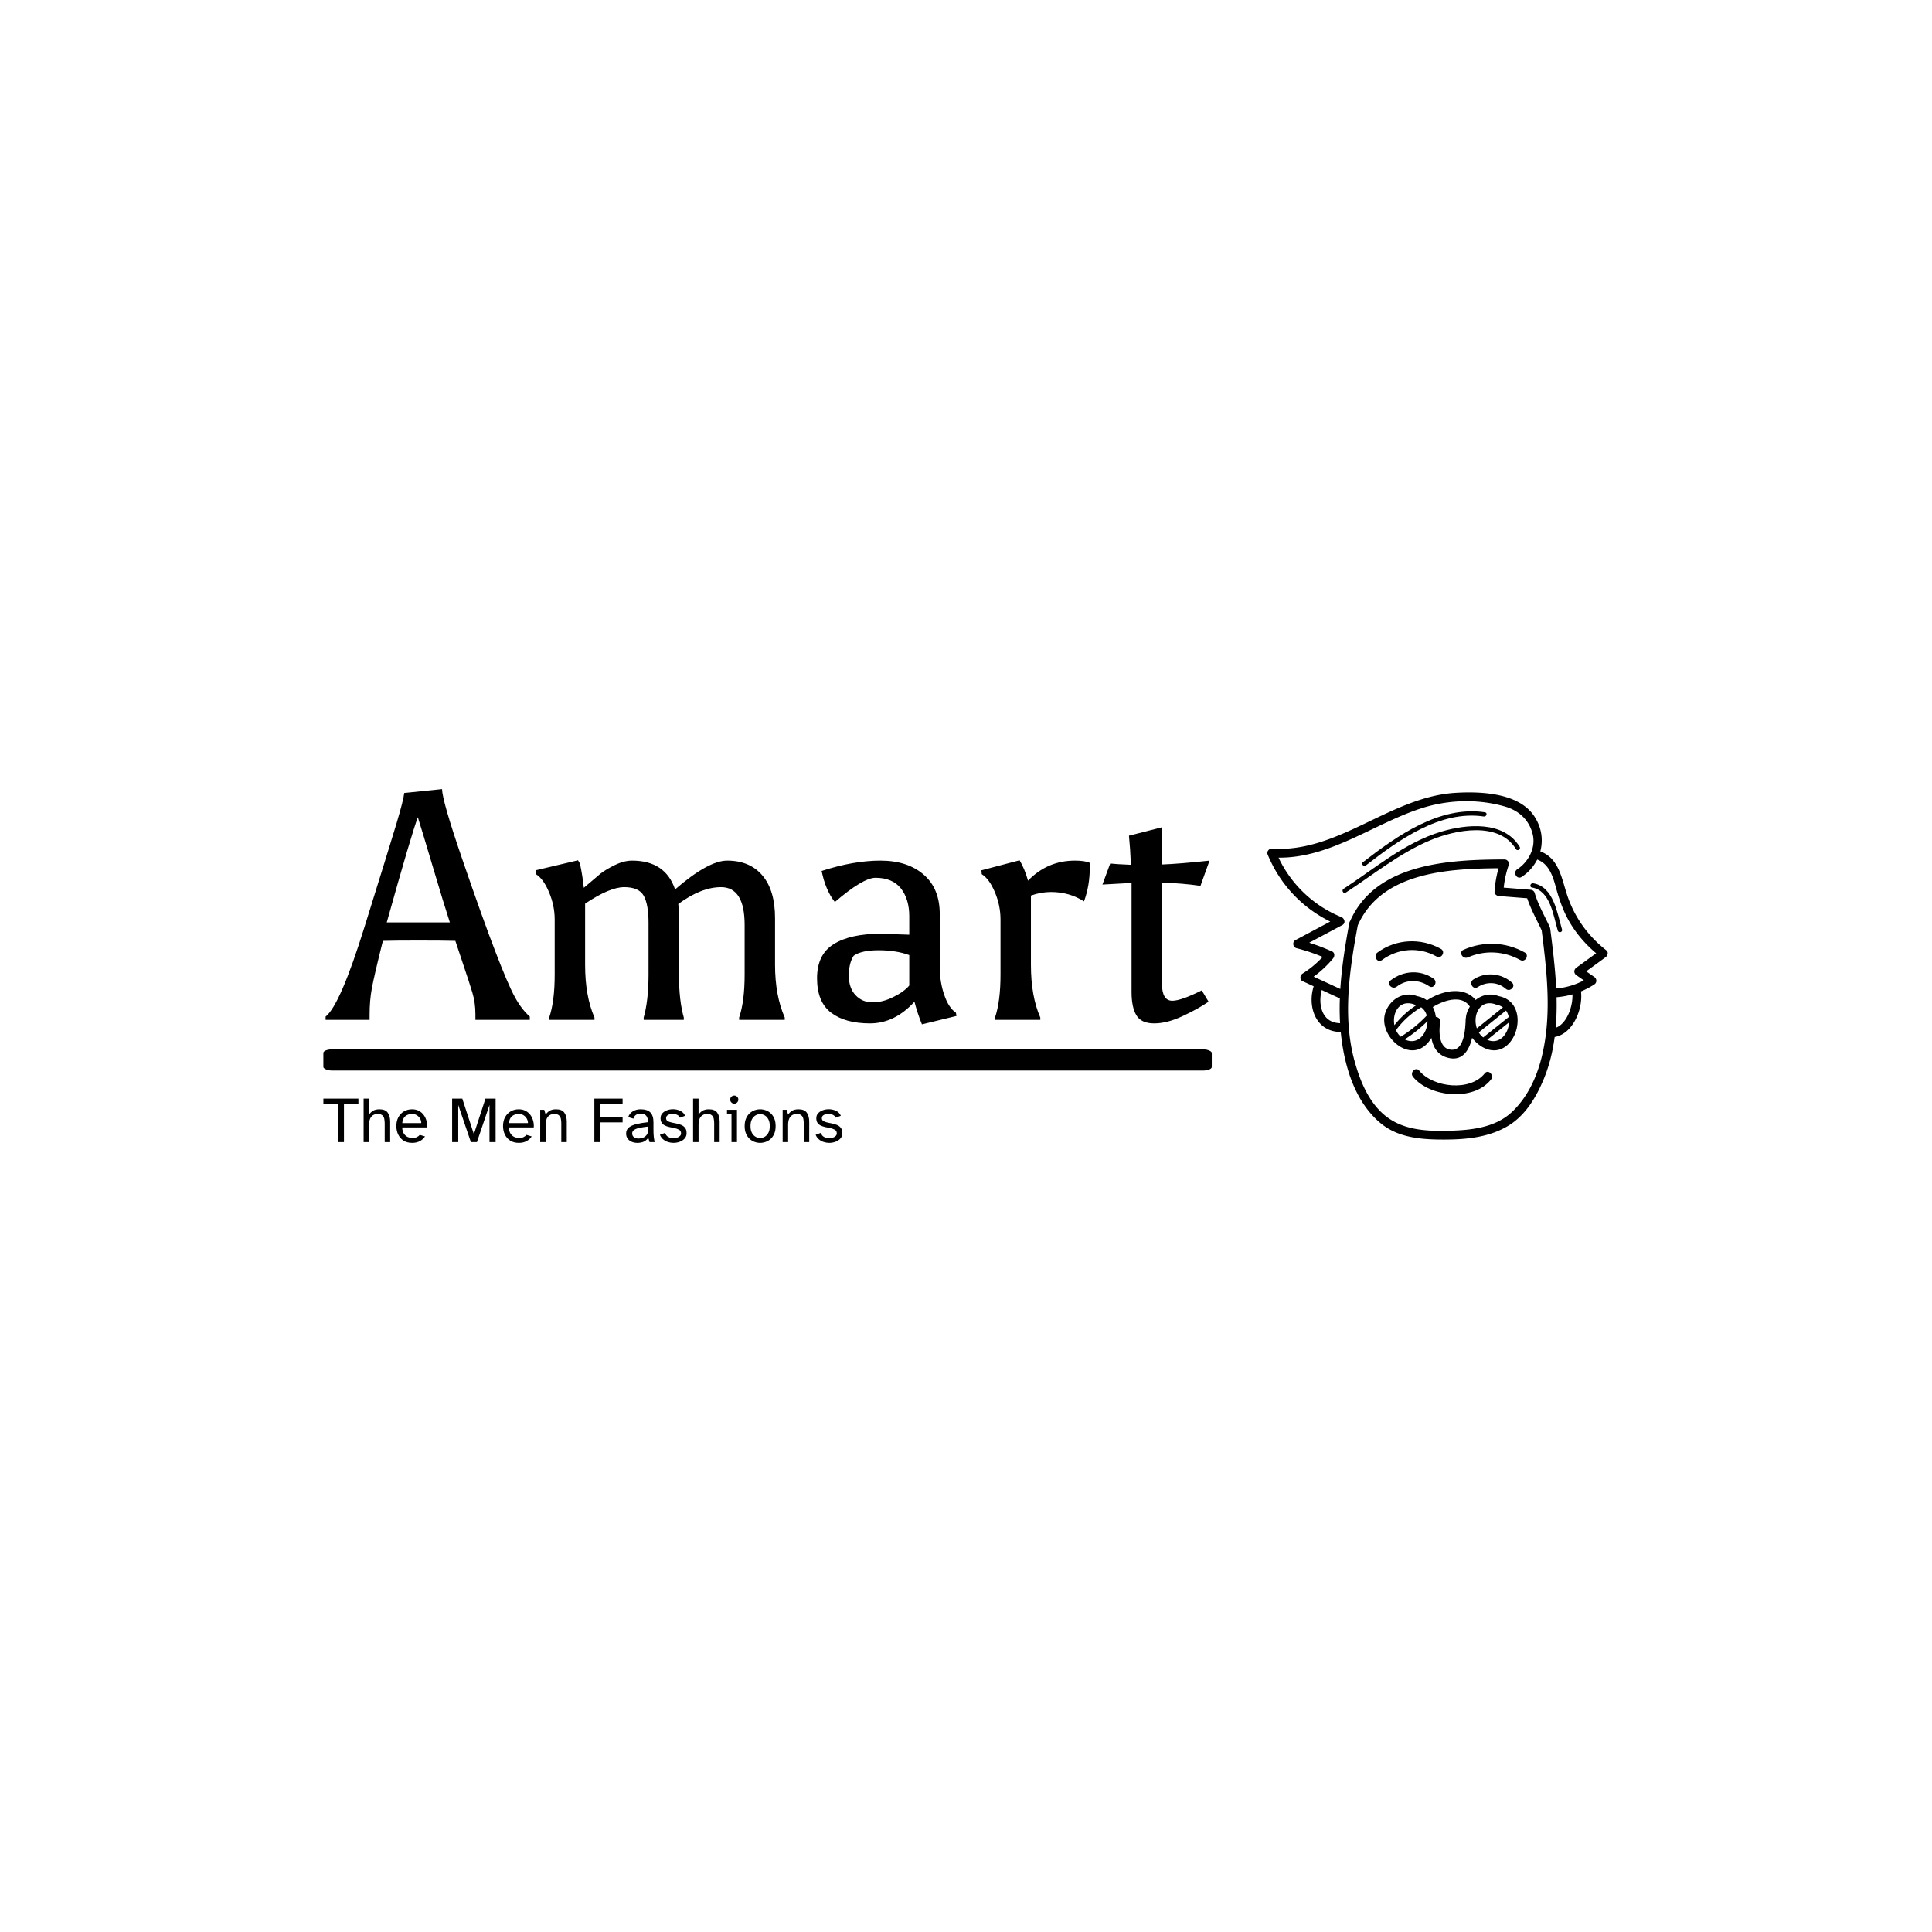 <svg xmlns="http://www.w3.org/2000/svg" version="1.1" xmlns:xlink="http://www.w3.org/1999/xlink" xmlns:svgjs="http://svgjs.dev/svgjs" width="1500" height="1500" viewBox="0 0 1500 1500"><rect width="1500" height="1500" fill="#ffffff"></rect><g transform="matrix(0.667,0,0,0.667,249.394,612.59)"><svg viewBox="0 0 396 109" data-background-color="#ffffff" preserveAspectRatio="xMidYMid meet" height="412" width="1500" xmlns="http://www.w3.org/2000/svg" xmlns:xlink="http://www.w3.org/1999/xlink"><g id="tight-bounds" transform="matrix(1,0,0,1,0.24,0.03)"><svg viewBox="0 0 395.52 108.939" height="108.939" width="395.52"><g><svg viewBox="0 0 574.65 158.277" height="108.939" width="395.52"><g><svg viewBox="0 0 397.498 158.277" height="158.277" width="397.498"><g id="textblocktransform"><svg viewBox="0 0 397.498 158.277" height="158.277" width="397.498" id="textblock"><g><rect width="397.498" height="9.492" x="0" y="116.431" fill="#000000" opacity="1" stroke-width="0" stroke="transparent" fill-opacity="1" class="rect-yte-0" data-fill-palette-color="primary" rx="1%" id="yte-0" data-palette-color="#2e30ff"></rect></g><g transform="matrix(1,0,0,1,0.989,0)"><svg viewBox="0 0 395.52 105.25" height="105.25" width="395.52"><g transform="matrix(1,0,0,1,0,0)"><svg width="395.52" viewBox="-1.35 -35.65 136.59 36.35" height="105.25" data-palette-color="#2e30ff"><path d="M18.7-12.2Q16.7-12.25 13.05-12.25 9.4-12.25 7.5-12.2L7.5-12.2Q6.1-6.6 5.78-4.78 5.45-2.95 5.45-0.85L5.45-0.85 5.45 0-1.35 0-1.35-0.5Q0.9-2.25 4.67-14.38 8.45-26.5 9.58-30.25 10.7-34 10.8-35.05L10.8-35.05 16.65-35.65Q16.65-33.9 19.8-24.73 22.95-15.55 24.88-10.55 26.8-5.55 27.85-3.6 28.9-1.65 30.2-0.5L30.2-0.5 30.2 0 21.8 0 21.8-0.85Q21.8-2.65 21.33-4.2 20.85-5.75 20.7-6.2L20.7-6.2 18.7-12.2ZM12.9-31.3L12.9-31.3Q11.9-28.65 8.1-15.05L8.1-15.05 17.85-15.05Q16.95-17.8 15.2-23.7 13.45-29.6 12.9-31.3ZM53.25-16.05L53.25-16.05 53.25-7Q53.25-3 54-0.35L54-0.35 54 0 47.8 0 47.8-0.35Q48.55-3 48.55-7L48.55-7 48.55-15Q48.55-17.85 47.8-19.18 47.05-20.5 44.8-20.5 42.55-20.5 38.75-17.95L38.75-17.95 38.75-8.5Q38.75-3.65 40.2-0.35L40.2-0.35 40.2 0 33.2 0 33.2-0.35Q34.05-2.85 34.05-7L34.05-7 34.05-15.5Q34.05-17.65 33.17-19.73 32.3-21.8 31.15-22.5L31.15-22.5 31.1-23.1 37.65-24.65 37.95-24.15Q38.35-22.3 38.55-20.4L38.55-20.4Q40.35-21.95 41.12-22.58 41.9-23.2 43.32-23.9 44.75-24.6 46-24.6L46-24.6Q51.15-24.6 52.65-20.15L52.65-20.15Q57.8-24.6 60.7-24.6L60.7-24.6Q64.2-24.6 66.15-22.3 68.1-20 68.1-15.7L68.1-15.7 68.1-8.5Q68.1-3.75 69.6-0.35L69.6-0.35 69.6 0 62.55 0 62.55-0.35Q63.4-2.85 63.4-7L63.4-7 63.4-14.65Q63.4-20.5 59.75-20.5L59.75-20.5Q56.7-20.5 53.15-17.9L53.15-17.9Q53.25-16.7 53.25-16.05ZM88.84-5.3L88.84-10Q86.8-10.75 84.12-10.75 81.44-10.75 80.25-9.9L80.25-9.9Q79.5-8.75 79.5-6.83 79.5-4.9 80.55-3.8 81.59-2.7 83.17-2.7 84.75-2.7 86.39-3.53 88.05-4.35 88.84-5.3L88.84-5.3ZM89.64-2.8L89.64-2.8Q86.59 0.55 82.77 0.55 78.94 0.55 76.77-1.1 74.59-2.75 74.59-6.43 74.59-10.1 77.17-11.7 79.75-13.3 84.44-13.3L84.44-13.3 88.84-13.15 88.84-16Q88.84-18.65 87.55-20.3 86.25-21.95 83.59-21.95L83.59-21.95Q81.64-21.9 77.34-18.2L77.34-18.2Q75.89-20.05 75.3-23L75.3-23Q80.25-24.6 84.39-24.6 88.55-24.6 91.05-22.45 93.55-20.3 93.55-16.35L93.55-16.35 93.55-7.95Q93.59-5.7 94.27-3.78 94.94-1.85 96.05-1.1L96.05-1.1 96.14-0.6 90.8 0.7Q90.14-0.9 89.64-2.8ZM114.44-24.6L114.44-24.6Q115.99-24.6 116.74-24.25L116.74-24.25Q116.74-23.95 116.74-23.65L116.74-23.65Q116.74-20.7 115.84-18.3L115.84-18.3Q113.59-19.75 110.74-19.75L110.74-19.75Q109.19-19.75 107.64-19.2L107.64-19.2 107.64-8.5Q107.64-3.65 109.09-0.35L109.09-0.35 109.09 0 102.09 0 102.09-0.35Q102.94-2.85 102.94-7L102.94-7 102.94-15.5Q102.94-17.65 102.07-19.73 101.19-21.8 100.04-22.5L100.04-22.5 99.99-23.1 105.89-24.65Q106.69-23.3 107.19-21.5L107.19-21.5Q110.19-24.6 114.44-24.6ZM127.89-21.2L127.89-5.6Q127.89-2.95 129.49-2.95L129.49-2.95Q130.84-2.95 134.04-4.55L134.04-4.55 135.09-2.8Q133.49-1.7 131.09-0.58 128.69 0.55 126.69 0.55 124.69 0.55 123.94-0.7 123.19-1.95 123.19-4.3L123.19-4.3 123.19-21.15 118.69-20.9 119.89-24.15Q120.79-24.05 123.09-23.95L123.09-23.95Q122.99-26.45 122.79-28.45L122.79-28.45 127.89-29.75 127.89-24Q130.59-24.1 135.24-24.6L135.24-24.6 133.84-20.7Q131.14-21.1 127.89-21.2L127.89-21.2Z" opacity="1" transform="matrix(1,0,0,1,0,0)" fill="#000000" class="wordmark-text-0" data-fill-palette-color="primary" id="text-0"></path></svg></g></svg></g><g transform="matrix(1,0,0,1,0,137.104)"><svg viewBox="0 0 232.21 21.174" height="21.174" width="232.21"><g transform="matrix(1,0,0,1,0,0)"><svg width="232.21" viewBox="0.5 -35.75 398.61 36.35" height="21.174" data-palette-color="#2e30ff"><path d="M16.3 0L11.6 0 11.6-29.35 0.5-29.35 0.5-33.4 27.4-33.4 27.4-29.35 16.3-29.35 16.3 0ZM35.6 0L31.4 0 31.4-33.4 35.6-33.4 35.6-21.05Q36.65-22.8 38.55-24 40.45-25.2 43.6-25.2L43.6-25.2Q48.1-25.2 49.95-22.58 51.8-19.95 51.8-15.7L51.8-15.7 51.8 0 47.6 0 47.6-14.45Q47.6-16.35 47.25-17.98 46.9-19.6 45.72-20.6 44.55-21.6 42.15-21.6L42.15-21.6Q39.1-21.6 37.35-19.53 35.6-17.45 35.6-13.45L35.6-13.45 35.6 0ZM68.7 0.6L68.7 0.6Q64.8 0.6 62.1-1.13 59.4-2.85 57.97-5.78 56.55-8.7 56.55-12.35L56.55-12.35Q56.55-16.3 58.15-19.18 59.75-22.05 62.47-23.63 65.2-25.2 68.6-25.2L68.6-25.2Q71.55-25.2 73.8-24.03 76.05-22.85 77.52-20.88 79-18.9 79.67-16.4 80.35-13.9 80.15-11.25L80.15-11.25 61.05-11.25Q61.15-8.15 62.42-6.35 63.7-4.55 65.45-3.83 67.2-3.1 68.7-3.1L68.7-3.1Q70.8-3.1 72.22-3.78 73.65-4.45 74.5-5.55L74.5-5.55 78.55-4.35Q77.2-2.2 74.7-0.8 72.2 0.6 68.7 0.6ZM61.1-14.6L61.1-14.6 75.7-14.6Q75.7-16.35 74.82-17.95 73.95-19.55 72.37-20.58 70.8-21.6 68.6-21.6L68.6-21.6Q66.75-21.6 65.1-20.9 63.45-20.2 62.37-18.65 61.3-17.1 61.1-14.6ZM104.09 0L99.39 0 99.39-33.4 107.19-33.4 116.09-6.1 124.99-33.4 132.79-33.4 132.79 0 128.09 0 128.09-28.5 118.44 0 113.79 0 104.09-28.5 104.09 0ZM150.64 0.6L150.64 0.6Q146.74 0.6 144.04-1.13 141.34-2.85 139.91-5.78 138.49-8.7 138.49-12.35L138.49-12.35Q138.49-16.3 140.09-19.18 141.69-22.05 144.41-23.63 147.14-25.2 150.54-25.2L150.54-25.2Q153.49-25.2 155.74-24.03 157.99-22.85 159.46-20.88 160.94-18.9 161.61-16.4 162.29-13.9 162.09-11.25L162.09-11.25 142.99-11.25Q143.09-8.15 144.36-6.35 145.64-4.55 147.39-3.83 149.14-3.1 150.64-3.1L150.64-3.1Q152.74-3.1 154.16-3.78 155.59-4.45 156.44-5.55L156.44-5.55 160.49-4.35Q159.14-2.2 156.64-0.8 154.14 0.6 150.64 0.6ZM143.04-14.6L143.04-14.6 157.64-14.6Q157.64-16.35 156.76-17.95 155.89-19.55 154.31-20.58 152.74-21.6 150.54-21.6L150.54-21.6Q148.69-21.6 147.04-20.9 145.39-20.2 144.31-18.65 143.24-17.1 143.04-14.6ZM171.24 0L167.04 0 167.04-24.8 170.14-24.8 171.24-21.05Q172.29-22.8 174.19-24 176.09-25.2 179.24-25.2L179.24-25.2Q183.74-25.2 185.59-22.58 187.44-19.95 187.44-15.7L187.44-15.7 187.44 0 183.24 0 183.24-14.45Q183.24-16.35 182.89-17.98 182.54-19.6 181.36-20.6 180.19-21.6 177.79-21.6L177.79-21.6Q174.74-21.6 172.99-19.53 171.24-17.45 171.24-13.45L171.24-13.45 171.24 0ZM213.33 0L208.63 0 208.63-33.4 230.33-33.4 230.33-29.35 213.33-29.35 213.33-19.2 230.33-19.2 230.33-15.15 213.33-15.15 213.33 0ZM241.58 0.6L241.58 0.6Q239.23 0.6 237.28-0.25 235.33-1.1 234.18-2.7 233.03-4.3 233.03-6.55L233.03-6.55Q233.03-9.5 235.1-11.2 237.18-12.9 240.95-13.83 244.73-14.75 249.78-15.3L249.78-15.3Q249.88-18.45 248.53-20.15 247.18-21.85 244.18-21.85L244.18-21.85Q241.93-21.85 240.5-20.83 239.08-19.8 238.68-18L238.68-18 234.63-19.2Q235.63-22.05 238.2-23.63 240.78-25.2 244.13-25.2L244.13-25.2Q249.28-25.2 251.65-22.78 254.03-20.35 254.03-15.15L254.03-15.15 254.03-9.35Q254.03-6.25 254.28-4 254.53-1.75 254.88 0L254.88 0 251.03 0 250.03-3.4Q248.93-1.55 246.88-0.48 244.83 0.6 241.58 0.6ZM242.48-2.75L242.48-2.75Q244.43-2.75 246.18-3.45 247.93-4.15 249.03-5.83 250.13-7.5 250.13-10.4L250.13-10.4 250.13-11.95Q246.33-11.55 243.53-10.98 240.73-10.4 239.2-9.38 237.68-8.35 237.68-6.65L237.68-6.65Q237.68-4.9 238.95-3.83 240.23-2.75 242.48-2.75ZM269.38 0.6L269.38 0.6Q267.23 0.6 265.15-0.08 263.08-0.75 261.45-2.13 259.83-3.5 258.98-5.6L258.98-5.6 263.03-7.1Q263.58-4.9 265.45-3.93 267.33-2.95 269.38-2.95L269.38-2.95Q270.88-2.95 272.2-3.4 273.53-3.85 274.38-4.7 275.23-5.55 275.23-6.65L275.23-6.65Q275.23-8.7 273.6-9.55 271.98-10.4 269.73-10.85L269.73-10.85 266.28-11.55Q264.48-11.95 262.93-12.68 261.38-13.4 260.43-14.75 259.48-16.1 259.48-18.35L259.48-18.35Q259.48-20.6 260.88-22.13 262.28-23.65 264.45-24.45 266.63-25.25 269.03-25.25L269.03-25.25Q271.98-25.25 274.6-24.03 277.23-22.8 278.33-20.2L278.33-20.2 274.38-18.75Q273.73-20.25 272.1-20.98 270.48-21.7 268.73-21.7L268.73-21.7Q266.83-21.7 265.28-20.85 263.73-20 263.73-18.4L263.73-18.4Q263.73-16.8 265.05-16.07 266.38-15.35 268.33-14.95L268.33-14.95 271.58-14.3Q273.58-13.9 275.38-13.15 277.18-12.4 278.33-10.93 279.48-9.45 279.48-6.8L279.48-6.8Q279.48-4.45 278.03-2.8 276.58-1.15 274.28-0.28 271.98 0.6 269.38 0.6ZM288.67 0L284.47 0 284.47-33.4 288.67-33.4 288.67-21.05Q289.72-22.8 291.62-24 293.52-25.2 296.67-25.2L296.67-25.2Q301.17-25.2 303.02-22.58 304.87-19.95 304.87-15.7L304.87-15.7 304.87 0 300.67 0 300.67-14.45Q300.67-16.35 300.32-17.98 299.97-19.6 298.8-20.6 297.62-21.6 295.22-21.6L295.22-21.6Q292.17-21.6 290.42-19.53 288.67-17.45 288.67-13.45L288.67-13.45 288.67 0ZM316.07-29.5L316.07-29.5Q314.82-29.5 313.9-30.43 312.97-31.35 312.97-32.65L312.97-32.65Q312.97-33.95 313.9-34.85 314.82-35.75 316.07-35.75L316.07-35.75Q317.37-35.75 318.3-34.85 319.22-33.95 319.22-32.65L319.22-32.65Q319.22-31.35 318.3-30.43 317.37-29.5 316.07-29.5ZM318.17 0L313.97 0 313.97-21.45 310.52-21.45 310.52-24.8 318.17-24.8 318.17 0ZM335.97 0.6L335.97 0.6Q333.82 0.6 331.72-0.15 329.62-0.9 327.89-2.48 326.17-4.05 325.12-6.5 324.07-8.95 324.07-12.3L324.07-12.3Q324.07-15.65 325.12-18.1 326.17-20.55 327.89-22.13 329.62-23.7 331.72-24.45 333.82-25.2 335.97-25.2L335.97-25.2Q338.12-25.2 340.24-24.45 342.37-23.7 344.09-22.13 345.82-20.55 346.84-18.1 347.87-15.65 347.87-12.3L347.87-12.3Q347.87-8.95 346.84-6.5 345.82-4.05 344.09-2.48 342.37-0.9 340.24-0.15 338.12 0.6 335.97 0.6ZM335.97-3.1L335.97-3.1Q337.77-3.1 339.47-4.08 341.17-5.05 342.27-7.08 343.37-9.1 343.37-12.3L343.37-12.3Q343.37-15.5 342.27-17.53 341.17-19.55 339.47-20.53 337.77-21.5 335.97-21.5L335.97-21.5Q334.22-21.5 332.49-20.53 330.77-19.55 329.67-17.53 328.57-15.5 328.57-12.3L328.57-12.3Q328.57-9.1 329.67-7.08 330.77-5.05 332.49-4.08 334.22-3.1 335.97-3.1ZM357.47 0L353.27 0 353.27-24.8 356.37-24.8 357.47-21.05Q358.52-22.8 360.42-24 362.32-25.2 365.47-25.2L365.47-25.2Q369.97-25.2 371.82-22.58 373.67-19.95 373.67-15.7L373.67-15.7 373.67 0 369.47 0 369.47-14.45Q369.47-16.35 369.12-17.98 368.77-19.6 367.59-20.6 366.42-21.6 364.02-21.6L364.02-21.6Q360.97-21.6 359.22-19.53 357.47-17.45 357.47-13.45L357.47-13.45 357.47 0ZM389.01 0.6L389.01 0.6Q386.86 0.6 384.79-0.08 382.71-0.75 381.09-2.13 379.46-3.5 378.61-5.6L378.61-5.6 382.66-7.1Q383.21-4.9 385.09-3.93 386.96-2.95 389.01-2.95L389.01-2.95Q390.51-2.95 391.84-3.4 393.16-3.85 394.01-4.7 394.86-5.55 394.86-6.65L394.86-6.65Q394.86-8.7 393.24-9.55 391.61-10.4 389.36-10.85L389.36-10.85 385.91-11.55Q384.11-11.95 382.56-12.68 381.01-13.4 380.06-14.75 379.11-16.1 379.11-18.35L379.11-18.35Q379.11-20.6 380.51-22.13 381.91-23.65 384.09-24.45 386.26-25.25 388.66-25.25L388.66-25.25Q391.61-25.25 394.24-24.03 396.86-22.8 397.96-20.2L397.96-20.2 394.01-18.75Q393.36-20.25 391.74-20.98 390.11-21.7 388.36-21.7L388.36-21.7Q386.46-21.7 384.91-20.85 383.36-20 383.36-18.4L383.36-18.4Q383.36-16.8 384.69-16.07 386.01-15.35 387.96-14.95L387.96-14.95 391.21-14.3Q393.21-13.9 395.01-13.15 396.81-12.4 397.96-10.93 399.11-9.45 399.11-6.8L399.11-6.8Q399.11-4.45 397.66-2.8 396.21-1.15 393.91-0.28 391.61 0.6 389.01 0.6Z" opacity="1" transform="matrix(1,0,0,1,0,0)" fill="#000000" class="slogan-text-1" data-fill-palette-color="secondary" id="text-1"></path></svg></g></svg></g></svg></g></svg></g><g transform="matrix(1,0,0,1,422.345,1.483)"><svg viewBox="0 0 152.305 155.312" height="155.312" width="152.305"><g><svg xmlns="http://www.w3.org/2000/svg" xmlns:xlink="http://www.w3.org/1999/xlink" version="1.1" x="0" y="0" viewBox="5.872 5 88.256 89.999" enable-background="new 0 0 100 100" xml:space="preserve" height="155.312" width="152.305" class="icon-icon-0" data-fill-palette-color="accent" id="icon-0"><g fill="#fe5200" data-fill-palette-color="accent"><path fill="none" d="M60.202 66.164L66.962 60.736A4 4 0 0 0 65.537 60.08 1.2 1.2 0 0 1 65.248 60.009 1.1 1.1 0 0 1 64.951 59.909C60.895 58.566 59.055 62.869 60.202 66.164"></path><path fill="none" d="M67.759 61.546L60.697 67.217C60.997 67.709 61.381 68.15 61.851 68.517L68.461 63.228A4.3 4.3 0 0 0 67.759 61.546"></path><path fill="none" d="M44.561 60.124C44.503 60.107 44.44 60.095 44.38 60.079A1.2 1.2 0 0 1 44.091 60.008 1.1 1.1 0 0 1 43.794 59.908C40.068 58.675 38.214 62.205 38.825 65.343A23.9 23.9 0 0 1 44.561 60.124"></path><path fill="none" d="M41.496 69.02C41.581 69.062 41.663 69.107 41.752 69.145 45.064 70.549 47.393 67.31 47.401 64.289A35.5 35.5 0 0 1 41.496 69.02"></path><path fill="none" d="M24.799 55.955C25.166 50.208 26.088 44.465 27.138 38.83 27.175 38.631 27.251 38.475 27.35 38.351 34.009 23.252 53.204 22.425 67.371 22.373 68.076 22.37 68.712 23.108 68.468 23.814A26 26 0 0 0 67.167 29.686L74.097 30.238C74.615 30.279 75.042 30.557 75.194 31.074 76.108 34.171 77.743 36.943 79.085 39.861 79.134 39.967 79.161 40.071 79.178 40.173 79.206 40.255 79.228 40.341 79.24 40.435 79.873 45.441 80.523 50.631 80.778 55.829A18.45 18.45 0 0 0 87.934 53.723L86.014 52.39C85.272 51.875 85.3 50.944 86.014 50.425L91.129 46.703C87.751 43.855 84.882 40.315 83.031 36.295 82.014 34.086 81.298 31.834 80.657 29.492 79.878 26.647 78.859 23.508 75.847 22.406A11.66 11.66 0 0 1 71.818 26.904C70.589 27.715 69.45 25.743 70.669 24.939 73.605 23.003 75.573 19.323 74.658 15.759 73.702 12.038 71.014 9.648 67.351 8.617 60.265 6.621 52.561 6.889 45.579 9.191 33.268 13.249 22.157 22.026 8.788 21.913 12.064 28.866 17.902 34.416 25.052 37.311 25.893 37.652 26.282 38.88 25.324 39.391L16.739 43.967A53 53 0 0 1 22.693 46.25C23.416 46.578 23.346 47.527 22.923 48.038A27.5 27.5 0 0 1 17.883 52.765C20.19 53.825 22.491 54.897 24.799 55.955M74.784 28.559C80.145 29.424 81.015 36.294 82.283 40.542 82.493 41.247 81.395 41.546 81.186 40.845 80.038 36.999 79.274 30.43 74.482 29.657 73.758 29.54 74.066 28.443 74.784 28.559M30.648 23.104C39.453 16.284 50.5 8.386 62.303 10.146 63.027 10.254 62.718 11.35 62 11.243 50.681 9.555 39.888 17.374 31.452 23.908 30.88 24.352 30.068 23.553 30.648 23.104M25.641 29.992C33.772 24.691 41.494 18.01 50.954 15.176 57.507 13.213 67.164 12.284 71.305 19.114 71.687 19.743 70.702 20.315 70.322 19.688 65.894 12.386 54.545 14.702 48.105 17.412 40.13 20.767 33.408 26.285 26.215 30.974 25.599 31.377 25.029 30.391 25.641 29.992"></path><path fill="none" d="M57.677 61.966C57.861 61.451 58.106 60.967 58.392 60.516 58.351 60.472 58.309 60.429 58.272 60.376 56.145 57.358 51.52 58.955 48.777 60.643 49.203 61.415 49.458 62.284 49.558 63.191 50.2 63.233 50.867 63.785 50.714 64.613 50.268 67.018 50.339 71.916 53.994 71.703 57.021 71.527 57.244 65.861 57.304 63.691 57.307 63.599 57.341 63.531 57.36 63.45A6 6 0 0 1 57.677 61.966"></path><path fill="none" d="M24.679 58.395A510 510 0 0 1 19.985 56.23C18.998 59.89 19.966 64.643 24.567 64.814 24.632 64.816 24.678 64.844 24.737 64.855A70 70 0 0 1 24.679 58.395"></path><path fill="none" d="M40.56 68.28A34.3 34.3 0 0 0 47.213 62.848C46.974 61.992 46.499 61.232 45.752 60.699 43.227 62.231 41.037 64.19 39.274 66.568 39.259 66.588 39.239 66.597 39.223 66.614A5 5 0 0 0 40.485 68.351C40.511 68.328 40.527 68.301 40.56 68.28"></path><path fill="none" d="M80.638 66.018C83.529 65.012 85.137 60.403 84.973 57.356A21.6 21.6 0 0 1 80.864 58.101 70 70 0 0 1 80.638 66.018"></path><path fill="none" d="M62.889 69.135L62.91 69.145C66.106 70.5 68.388 67.53 68.55 64.605z"></path><path fill="none" d="M77.007 40.771C75.719 38.005 74.22 35.345 73.251 32.448L65.928 31.865C65.341 31.818 64.749 31.382 64.79 30.727 64.92 28.649 65.264 26.641 65.829 24.659 52.608 24.755 35.42 25.723 29.325 39.481 27.196 50.905 25.351 63.19 28.486 74.613 29.897 79.756 32.123 85.264 36.366 88.747 41.122 92.651 47.322 92.857 53.209 92.706 58.783 92.562 64.948 91.899 69.226 87.91 73.234 84.174 75.648 79.041 76.968 73.779 79.685 62.94 78.389 51.708 77.007 40.771M34.423 46.514C39.243 42.957 45.691 42.644 50.89 45.57 52.169 46.29 51.022 48.256 49.741 47.535 45.193 44.975 39.751 45.395 35.572 48.479 34.389 49.353 33.256 47.376 34.423 46.514M47.823 55.242C45.286 53.475 41.914 53.399 39.435 55.35 38.295 56.247 36.673 54.648 37.826 53.741 41.075 51.183 45.528 50.878 48.972 53.277 50.167 54.109 49.031 56.083 47.823 55.242M63.861 79.439C59.377 85.152 48.012 84.037 43.653 78.744 42.728 77.621 44.329 76 45.262 77.134 48.89 81.539 58.492 82.618 62.251 77.829 63.157 76.675 64.756 78.298 63.861 79.439M62.383 71.374C61.077 70.821 59.88 69.829 58.976 68.61 58.238 71.676 56.648 74.49 53.262 73.916 50.231 73.402 48.843 71.192 48.416 68.626 46.993 71.135 44.405 72.723 41.225 71.374 37.87 69.952 35.2 65.654 36.52 61.966 37.715 58.626 41.213 56.456 44.695 57.813 45.73 58.007 46.578 58.393 47.269 58.909 50.932 56.473 56.768 55.056 59.894 58.81 61.514 57.492 63.686 56.969 65.853 57.813 74.7 59.47 70.418 74.78 62.383 71.374M59.271 53.513C62.419 51.44 66.501 51.829 69.301 54.299 70.404 55.272 68.788 56.875 67.691 55.908 65.629 54.09 62.685 53.986 60.419 55.478 59.19 56.288 58.051 54.316 59.271 53.513M71.454 48.453C67.243 46.118 62.301 45.827 57.876 47.769 56.545 48.353 55.386 46.392 56.727 45.804 61.927 43.523 67.622 43.727 72.603 46.488 73.887 47.199 72.739 49.165 71.454 48.453"></path><path d="M37.825 53.741C36.672 54.649 38.295 56.248 39.434 55.35 41.913 53.398 45.285 53.475 47.822 55.242 49.03 56.083 50.166 54.109 48.971 53.277 45.527 50.877 41.075 51.182 37.825 53.741" fill="#000000" data-fill-palette-color="accent"></path><path d="M60.419 55.478C62.685 53.986 65.629 54.09 67.691 55.908 68.787 56.875 70.404 55.271 69.301 54.299 66.5 51.83 62.419 51.44 59.271 53.513 58.051 54.316 59.19 56.288 60.419 55.478" fill="#000000" data-fill-palette-color="accent"></path><path d="M62.251 77.829C58.492 82.618 48.89 81.54 45.262 77.134 44.328 76 42.727 77.62 43.653 78.744 48.012 84.037 59.377 85.151 63.861 79.439 64.756 78.298 63.157 76.675 62.251 77.829" fill="#000000" data-fill-palette-color="accent"></path><path d="M65.853 57.813C63.686 56.969 61.514 57.491 59.894 58.81 56.768 55.056 50.933 56.473 47.269 58.909 46.578 58.393 45.73 58.007 44.695 57.813 41.212 56.457 37.714 58.626 36.52 61.966 35.201 65.654 37.87 69.951 41.225 71.374 44.405 72.722 46.993 71.134 48.416 68.626 48.843 71.192 50.231 73.402 53.262 73.916 56.649 74.49 58.239 71.676 58.976 68.61 59.879 69.829 61.077 70.821 62.383 71.374 70.418 74.78 74.7 59.47 65.853 57.813M60.697 67.217L67.759 61.546C68.112 62.041 68.341 62.616 68.461 63.228L61.851 68.517A4.8 4.8 0 0 1 60.697 67.217M64.951 59.908C65.039 59.951 65.135 59.987 65.248 60.008 65.349 60.047 65.445 60.068 65.537 60.079A4 4 0 0 1 66.962 60.735L60.202 66.163C59.055 62.869 60.895 58.566 64.951 59.908M43.793 59.908C43.881 59.951 43.977 59.987 44.09 60.008 44.191 60.047 44.287 60.068 44.379 60.079 44.439 60.094 44.502 60.106 44.56 60.124A24 24 0 0 0 38.823 65.343C38.213 62.205 40.067 58.675 43.793 59.908M39.223 66.614C39.239 66.597 39.259 66.588 39.274 66.568 41.037 64.191 43.227 62.231 45.752 60.699 46.499 61.232 46.973 61.992 47.213 62.848A34.3 34.3 0 0 1 40.56 68.28C40.528 68.3 40.511 68.327 40.485 68.35A5 5 0 0 1 39.223 66.614M41.752 69.145C41.663 69.107 41.581 69.062 41.496 69.02A35.4 35.4 0 0 0 47.402 64.289C47.393 67.31 45.064 70.549 41.752 69.145M53.994 71.705C50.339 71.918 50.268 67.019 50.714 64.615 50.868 63.786 50.201 63.235 49.558 63.193 49.458 62.286 49.204 61.417 48.777 60.645 51.52 58.957 56.145 57.36 58.272 60.378 58.309 60.431 58.351 60.474 58.392 60.518A7.3 7.3 0 0 0 57.677 61.968 6 6 0 0 0 57.359 63.454C57.34 63.534 57.306 63.603 57.303 63.695 57.244 65.864 57.021 71.529 53.994 71.705M62.91 69.145L62.889 69.135 68.55 64.605C68.388 67.53 66.106 70.5 62.91 69.145" fill="#000000" data-fill-palette-color="accent"></path><path d="M93.785 45.954C89.099 42.313 85.631 37.537 83.71 31.915 82.182 27.444 81.599 22.161 76.654 20.282 77.461 17.247 76.97 13.9 74.972 11.007 70.873 5.07 61.124 4.725 54.698 5.109 37.689 6.125 24.36 20.743 7.03 19.576 6.346 19.53 5.661 20.35 5.933 21.017 9.065 28.72 14.804 34.852 22.19 38.484L13.157 43.298C12.285 43.763 12.494 45.139 13.429 45.378A49 49 0 0 1 20.222 47.651 25.7 25.7 0 0 1 15.012 51.969C14.352 52.381 14.193 53.565 15.012 53.934 15.978 54.37 16.938 54.82 17.9 55.266 16.243 60.428 18.362 66.858 24.569 67.089 24.698 67.094 24.801 67.061 24.907 67.033 25.217 70.333 25.802 73.613 26.759 76.85 28.322 82.136 31.015 87.281 35.325 90.82 39.9 94.575 45.945 95.001 51.618 94.999 57.368 94.996 63.238 94.47 68.273 91.463 72.817 88.749 75.658 83.914 77.607 79.155 79.028 75.687 79.888 72.08 80.375 68.407 85.125 67.592 87.765 61.119 87.194 56.587A21.3 21.3 0 0 0 90.629 54.794C91.381 54.308 91.34 53.322 90.629 52.829L88.549 51.385 93.558 47.741C94.08 47.359 94.416 46.444 93.785 45.954M22.923 48.038C23.345 47.527 23.416 46.579 22.693 46.25A53 53 0 0 0 16.739 43.967L25.324 39.391C26.282 38.88 25.893 37.651 25.052 37.311 17.902 34.416 12.064 28.866 8.788 21.913 22.157 22.026 33.268 13.249 45.579 9.191 52.561 6.89 60.265 6.622 67.351 8.617 71.014 9.649 73.702 12.038 74.658 15.759 75.574 19.323 73.605 23.003 70.669 24.939 69.45 25.743 70.588 27.715 71.818 26.904A11.66 11.66 0 0 0 75.847 22.406C78.86 23.508 79.878 26.647 80.657 29.492 81.299 31.835 82.014 34.086 83.031 36.295 84.882 40.315 87.751 43.855 91.129 46.703L86.014 50.425C85.3 50.945 85.272 51.875 86.014 52.39L87.934 53.723A18.45 18.45 0 0 1 80.778 55.829C80.523 50.631 79.873 45.441 79.24 40.435A1.3 1.3 0 0 0 79.178 40.173 1.3 1.3 0 0 0 79.085 39.861C77.743 36.943 76.108 34.171 75.194 31.074 75.041 30.557 74.615 30.28 74.097 30.238L67.167 29.686A26 26 0 0 1 68.468 23.814C68.711 23.108 68.075 22.371 67.371 22.373 53.204 22.424 34.01 23.252 27.35 38.351 27.251 38.475 27.175 38.631 27.138 38.83 26.087 44.465 25.165 50.208 24.799 55.955 22.492 54.896 20.19 53.825 17.884 52.765A27.5 27.5 0 0 0 22.923 48.038M24.567 64.814C19.965 64.643 18.997 59.89 19.985 56.23 21.547 56.958 23.11 57.683 24.679 58.395A70 70 0 0 0 24.737 64.855C24.678 64.844 24.632 64.817 24.567 64.814M76.968 73.778C75.649 79.041 73.234 84.173 69.226 87.909 64.947 91.897 58.783 92.561 53.209 92.705 47.322 92.857 41.122 92.65 36.366 88.746 32.124 85.264 29.898 79.755 28.486 74.612 25.351 63.189 27.196 50.903 29.325 39.48 35.42 25.723 52.608 24.755 65.829 24.658A28.5 28.5 0 0 0 64.79 30.726C64.749 31.381 65.341 31.817 65.928 31.864L73.251 32.447C74.22 35.343 75.719 38.004 77.007 40.77 78.389 51.708 79.685 62.94 76.968 73.778M80.638 66.018C80.87 63.398 80.93 60.752 80.864 58.1 82.274 57.981 83.644 57.734 84.973 57.355 85.137 60.403 83.528 65.012 80.638 66.018" fill="#000000" data-fill-palette-color="accent"></path><path d="M49.741 47.536C51.022 48.257 52.169 46.29 50.89 45.571 45.691 42.645 39.243 42.958 34.423 46.515 33.256 47.376 34.389 49.353 35.572 48.48 39.751 45.396 45.193 44.977 49.741 47.536" fill="#000000" data-fill-palette-color="accent"></path><path d="M72.603 46.487C67.622 43.725 61.927 43.522 56.727 45.803 55.385 46.392 56.545 48.352 57.876 47.768 62.301 45.827 67.243 46.117 71.454 48.452 72.739 49.165 73.887 47.199 72.603 46.487" fill="#000000" data-fill-palette-color="accent"></path><path d="M26.216 30.975C33.409 26.286 40.131 20.768 48.106 17.413 54.546 14.704 65.895 12.387 70.323 19.689 70.703 20.315 71.687 19.744 71.306 19.115 67.164 12.285 57.508 13.214 50.955 15.177 41.495 18.01 33.773 24.692 25.642 29.993 25.029 30.391 25.599 31.377 26.216 30.975" fill="#000000" data-fill-palette-color="accent"></path><path d="M31.453 23.908C39.889 17.374 50.682 9.555 62.001 11.243 62.719 11.35 63.027 10.253 62.304 10.146 50.5 8.386 39.454 16.284 30.649 23.104 30.068 23.553 30.88 24.352 31.453 23.908" fill="#000000" data-fill-palette-color="accent"></path><path d="M74.481 29.656C79.273 30.429 80.037 36.998 81.185 40.844 81.394 41.546 82.493 41.247 82.282 40.541 81.014 36.293 80.144 29.423 74.783 28.558 74.066 28.443 73.758 29.54 74.481 29.656" fill="#000000" data-fill-palette-color="accent"></path></g></svg></g></svg></g></svg></g><defs></defs></svg><rect width="395.52" height="108.939" fill="none" stroke="none" visibility="hidden"></rect></g></svg></g></svg>